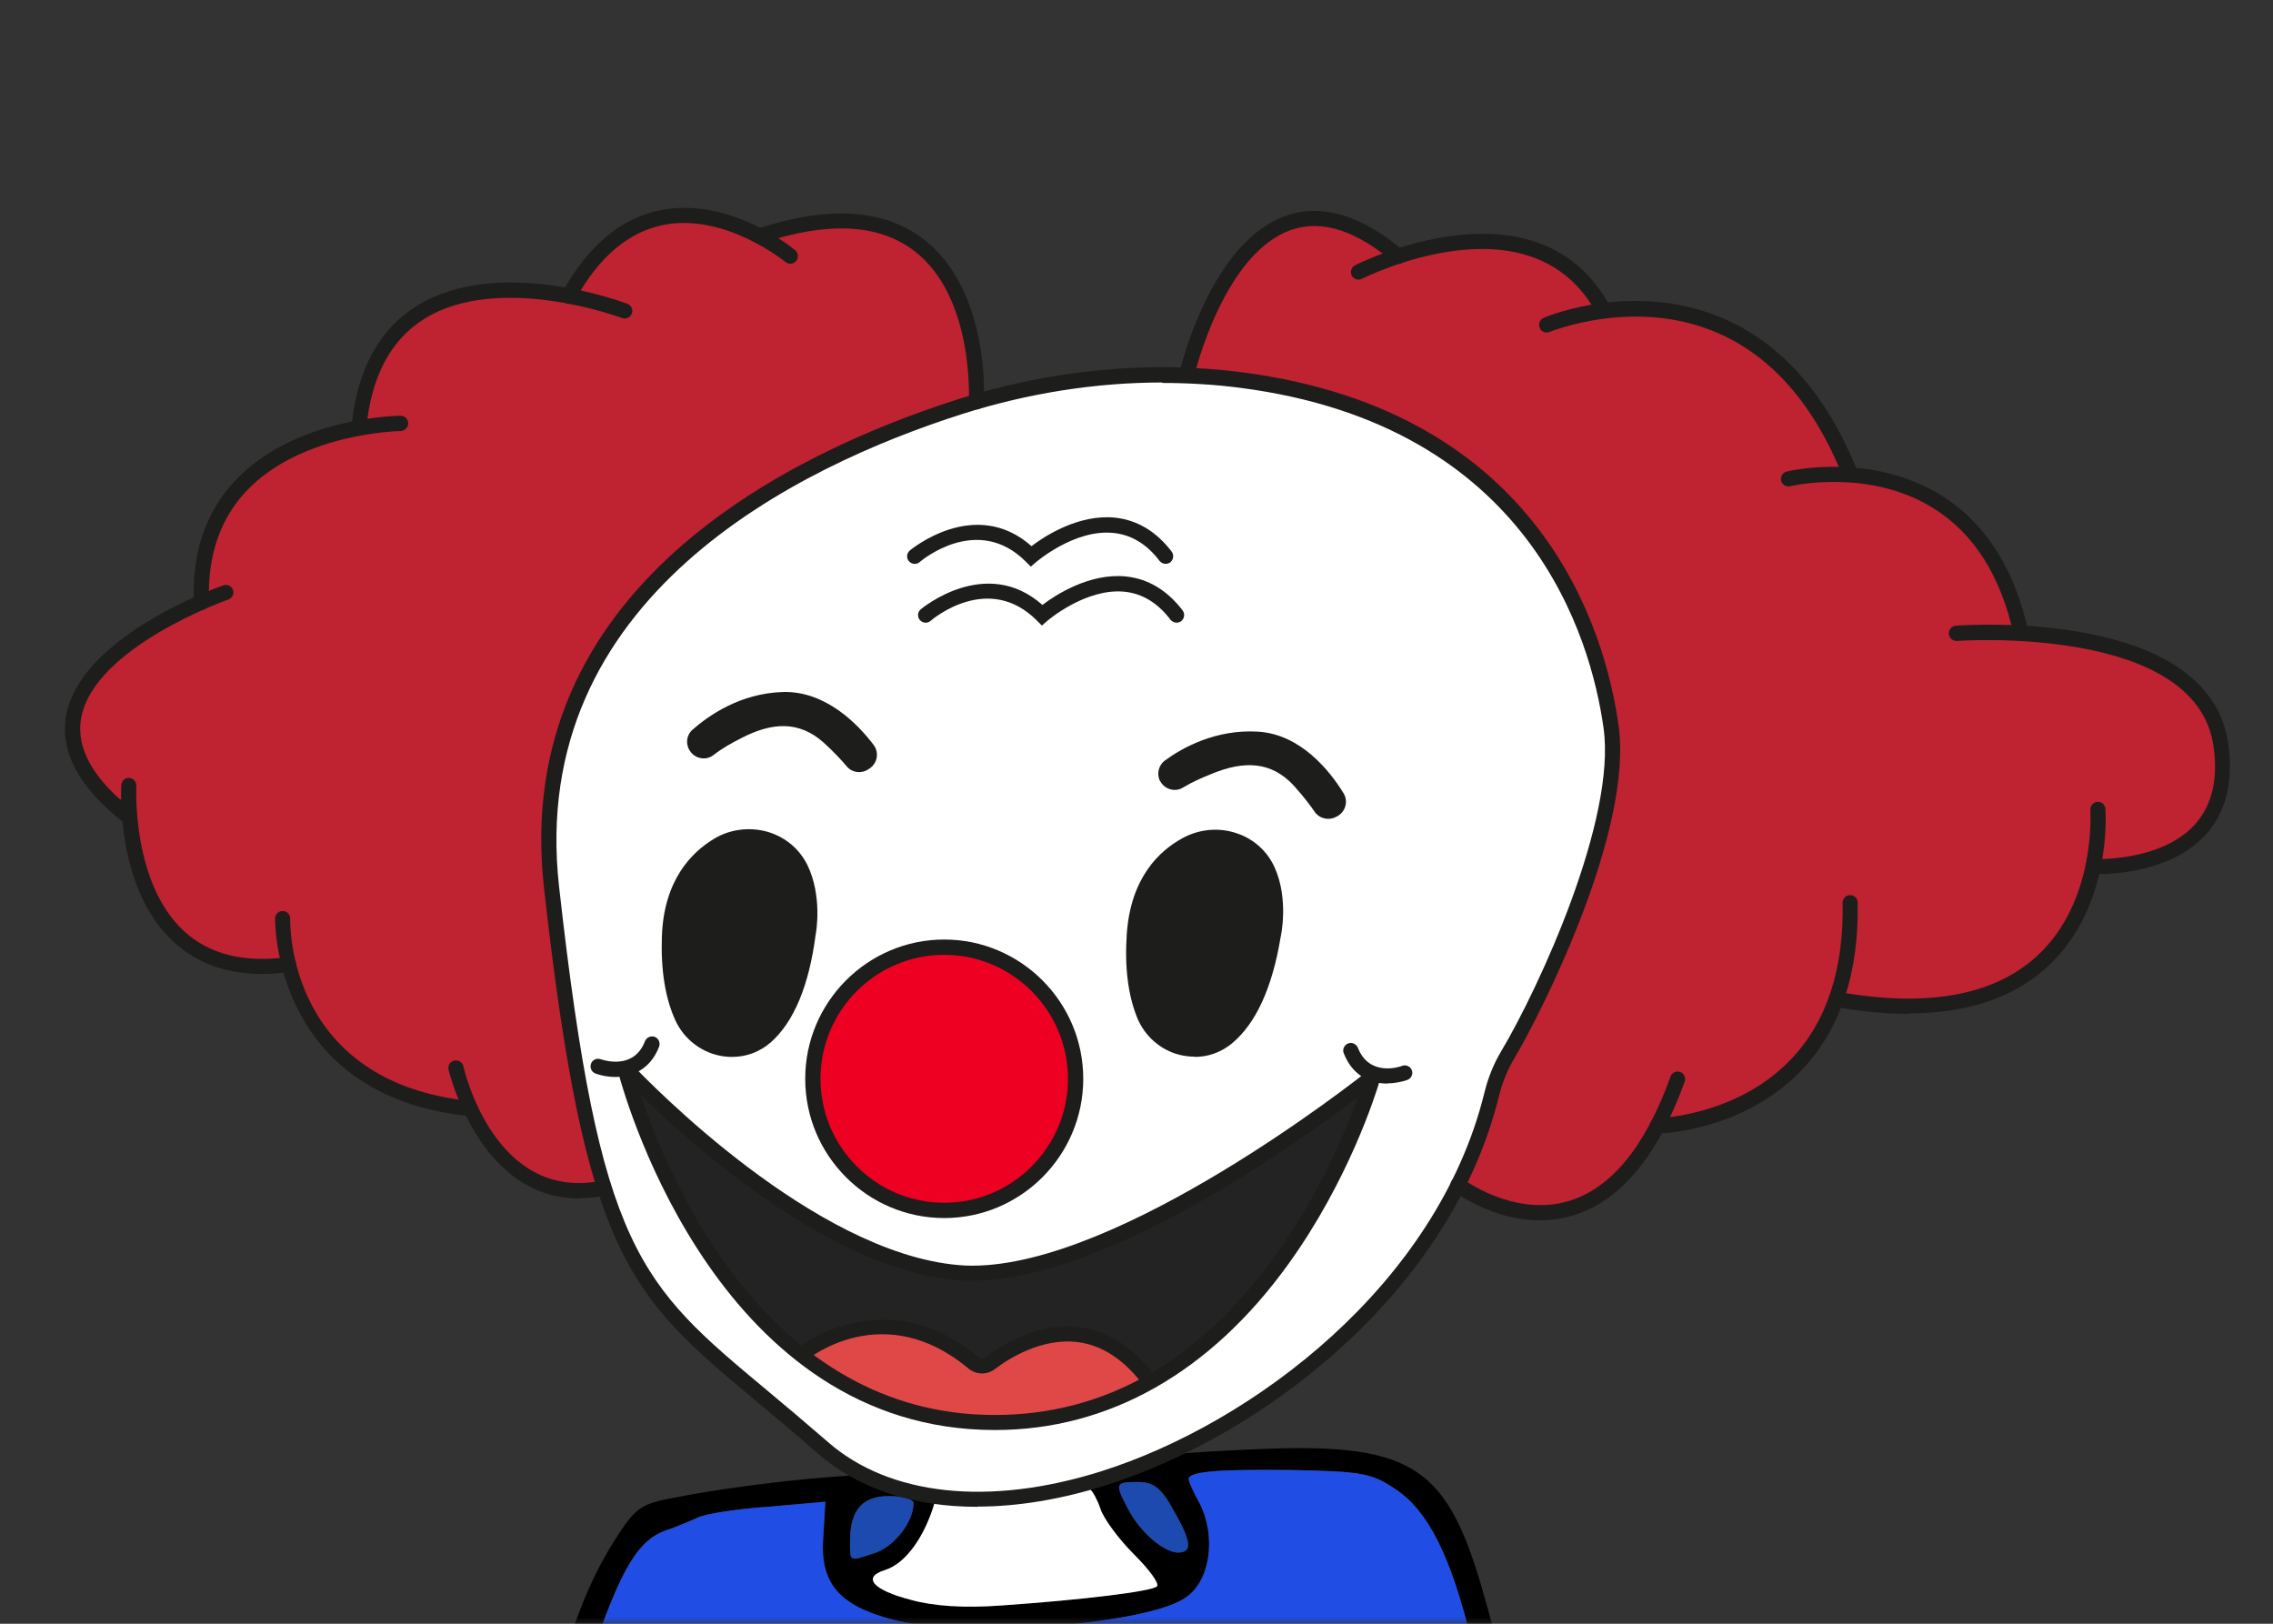 <svg width="100%" height="100%" viewBox="0 0 175 125" fill="none" xmlns="http://www.w3.org/2000/svg">
<rect x="0" y="0" width="175" height="125" fill="#333333" stroke="none"/>
<mask id="mask0_1980_435" style="mask-type:alpha" maskUnits="userSpaceOnUse" x="0" y="0" width="175" height="125">
<rect width="175" height="125" fill="#EE0000"/>
</mask>
<g mask="url(#mask0_1980_435)">
<path d="M70.007 111.916L70.333 113.545H67.238C63.925 113.545 56.648 114.359 51.978 115.283C49.316 115.771 48.936 116.043 47.307 118.595C45.189 121.962 43.886 125.384 40.953 135.539C37.641 146.835 36.12 154.981 36.12 161.389C36.12 162.692 35.74 165.733 35.306 168.123C34.545 172.141 34.219 173.771 33.133 178.495C32.807 180.016 32.97 180.287 34.871 181.482C36.772 182.677 37.369 182.786 43.451 182.623C47.959 182.514 50.294 182.242 51.109 181.699C52.249 180.939 52.358 180.993 52.684 182.514C53.064 184.252 54.964 186.098 57.843 187.51C72.234 194.407 80 196.579 87.983 195.873C93.359 195.33 96.672 194.298 100.962 191.692C102.971 190.497 105.795 189.085 107.207 188.651C108.565 188.162 110.194 187.456 110.791 187.021C111.389 186.641 112.638 186.315 113.615 186.315C115.896 186.315 119.535 184.632 121.761 182.514C124.314 180.124 128.169 173.445 127.518 172.576C127.192 172.25 126.649 170.349 126.323 168.394C125.671 165.027 124.911 162.04 123.282 156.175C122.847 154.655 121.761 150.419 120.838 146.672C119.915 142.925 118.557 138.146 117.851 136.028C117.091 133.91 116.222 130.814 115.896 129.239C115.57 127.61 114.701 124.298 113.995 121.908C111.226 112.622 108.402 110.992 96.129 111.59C92.273 111.753 88.254 112.079 87.331 112.241C85.756 112.513 85.539 112.459 85.539 111.427C85.539 110.303 84.506 109.98 83.847 110.423C83.55 110.622 83.329 110.976 83.312 111.481C83.204 113.273 83.421 114.305 83.91 114.631C84.127 114.794 84.507 115.5 84.724 116.152C84.942 116.858 86.082 118.432 87.277 119.627C88.472 120.822 89.286 121.908 89.069 122.125C88.689 122.505 83.421 123.157 77.121 123.592C74.243 123.809 71.854 123.646 70.116 123.157C67.183 122.397 66.369 121.419 68.107 120.876C71.444 119.839 73.433 112.638 71.897 110.423C75.41 110.146 82.795 110.534 83.847 110.423C83.985 110.408 84.014 110.395 83.91 110.383C82.743 110.252 70.851 110.286 70.496 110.286C69.844 110.286 69.736 110.667 70.007 111.916ZM107.424 114.631C109.977 116.314 111.715 119.844 113.289 126.307C113.941 128.968 115.353 134.236 116.494 137.983C117.634 141.73 118.883 146.129 119.263 147.758C119.589 149.387 120.621 153.297 121.49 156.338C122.359 159.434 123.662 164.593 124.368 167.743L125.617 173.553L123.662 176.975C122.141 179.581 120.892 180.939 118.449 182.568C114.321 185.338 112.964 185.338 112.475 182.623C111.552 177.572 110.954 173.119 110.52 167.851C109.868 160.466 108.999 153.786 108.565 152.211C108.239 151.071 108.348 151.016 109.76 151.342C110.628 151.559 111.497 151.939 111.66 152.211C112.149 152.971 112.746 151.179 112.366 150.202C111.986 149.278 111.063 149.116 111.063 149.93C111.063 150.202 110.466 150.473 109.705 150.473C108.673 150.473 108.293 150.093 108.022 148.953C107.859 148.138 107.479 146.617 107.207 145.586C105.306 137.874 104.6 130.76 105.632 130.108C106.338 129.674 106.338 128.208 105.578 128.208C105.252 128.208 104.383 128.696 103.623 129.294C102.863 129.891 101.777 130.38 101.233 130.38C100.636 130.38 100.202 130.76 100.202 131.194C100.202 131.737 100.745 132.009 101.831 132.009C103.351 132.009 103.46 132.172 103.46 134.018C103.46 136.082 104.166 139.938 106.175 149.387C107.37 154.926 108.076 159.977 108.891 168.937C109.162 172.087 109.542 175.78 109.76 177.192C110.085 179.419 109.977 179.799 109.216 179.799C108.728 179.799 107.37 180.287 106.284 180.83C105.035 181.428 103.677 181.754 102.754 181.591C101.668 181.374 101.288 181.536 101.288 182.188C101.288 182.677 101.451 183.003 101.722 182.948C101.939 182.948 102.537 183.057 103.026 183.274C103.623 183.546 104.818 183.166 106.338 182.297C109.325 180.505 110.303 180.505 110.737 182.297C111.226 184.089 111.009 184.252 107.261 185.827C105.632 186.478 103.786 187.456 103.188 187.945C100.908 189.845 96.346 192.289 93.359 193.158C88.58 194.516 79.022 194.027 73.32 192.072C66.858 189.845 56.702 185.066 55.453 183.654C53.227 181.156 52.738 162.475 54.584 148.301C55.182 143.685 55.67 138.363 55.67 136.516C55.67 134.67 55.942 132.987 56.214 132.824C56.539 132.606 57.625 132.987 58.657 133.638C59.743 134.29 60.938 134.67 61.427 134.507C62.459 134.127 61.916 133.095 60.612 133.095C60.123 133.095 59.092 132.552 58.386 131.9C57.68 131.194 56.811 130.651 56.485 130.651C56.214 130.651 55.344 130.434 54.639 130.163C53.009 129.565 51.652 130.706 53.118 131.52C54.313 132.226 54.313 133.91 53.172 143.793C52.466 149.604 52.086 151.559 51.489 151.559C51.109 151.559 50.511 150.908 50.185 150.147C49.588 148.464 49.316 148.627 48.611 150.962C48.23 152.374 48.285 152.645 48.773 152.157C49.154 151.885 50.023 151.777 50.728 151.939L51.978 152.265L51.652 165.896C51.489 173.39 51.38 179.581 51.326 179.581C51.163 180.179 47.47 180.83 44.266 180.939C38.075 181.048 37.423 180.939 36.174 179.907L35.034 178.984L36.337 172.739C37.043 169.318 37.912 163.29 38.292 159.434C39.053 150.31 39.596 147.106 41.659 140.155C46.764 122.56 48.339 118.867 51.217 117.835C52.032 117.564 53.172 117.075 53.77 116.803C54.367 116.532 56.811 116.152 59.2 115.989L63.545 115.608L63.382 118.324C63.11 121.854 64.577 123.592 68.704 124.678C74.297 126.144 88.526 125.058 91.35 122.94C93.196 121.636 93.631 118.269 92.382 115.771C91.893 114.902 91.513 114.034 91.513 113.871C91.513 113.273 93.739 113.11 99.387 113.165C104.763 113.273 105.578 113.382 107.424 114.631ZM90.318 116.206C91.73 118.65 91.838 119.519 90.698 119.519C89.612 119.519 87.766 117.944 86.842 116.152C85.81 114.197 85.865 114.088 87.603 114.088C88.797 114.088 89.395 114.522 90.318 116.206ZM70.333 115.717C70.333 117.129 68.921 118.975 67.455 119.519C65.337 120.225 65.445 120.279 65.445 118.65C65.445 116.26 66.369 115.174 68.432 115.174C69.464 115.174 70.333 115.391 70.333 115.717Z" fill="black"/>
<path d="M107.424 114.631C109.977 116.314 111.715 119.844 113.289 126.307C113.941 128.968 115.353 134.236 116.494 137.983C117.634 141.73 118.883 146.129 119.263 147.758C119.589 149.387 120.621 153.297 121.49 156.338C122.359 159.434 123.662 164.593 124.368 167.743L125.617 173.553L123.662 176.975C122.141 179.581 120.892 180.939 118.449 182.568C114.321 185.338 112.964 185.338 112.475 182.623C111.552 177.572 110.954 173.119 110.52 167.851C109.868 160.466 108.999 153.786 108.565 152.211C108.239 151.071 108.348 151.016 109.76 151.342C110.628 151.559 111.497 151.939 111.66 152.211C112.149 152.971 112.746 151.179 112.366 150.202C111.986 149.278 111.063 149.116 111.063 149.93C111.063 150.202 110.466 150.473 109.705 150.473C108.673 150.473 108.293 150.093 108.022 148.953C107.859 148.138 107.479 146.617 107.207 145.586C105.306 137.874 104.6 130.76 105.632 130.108C106.338 129.674 106.338 128.208 105.578 128.208C105.252 128.208 104.383 128.696 103.623 129.294C102.863 129.891 101.777 130.38 101.233 130.38C100.636 130.38 100.202 130.76 100.202 131.194C100.202 131.737 100.745 132.009 101.831 132.009C103.351 132.009 103.46 132.172 103.46 134.018C103.46 136.082 104.166 139.938 106.175 149.387C107.37 154.926 108.076 159.977 108.891 168.937C109.162 172.087 109.542 175.78 109.76 177.192C110.085 179.419 109.977 179.799 109.216 179.799C108.728 179.799 107.37 180.287 106.284 180.83C105.035 181.428 103.677 181.754 102.754 181.591C101.668 181.374 101.288 181.536 101.288 182.188C101.288 182.677 101.451 183.003 101.722 182.948C101.939 182.948 102.537 183.057 103.026 183.274C103.623 183.546 104.818 183.166 106.338 182.297C109.325 180.505 110.303 180.505 110.737 182.297C111.226 184.089 111.009 184.252 107.261 185.827C105.632 186.478 103.786 187.456 103.188 187.945C100.908 189.845 96.346 192.289 93.359 193.158C88.58 194.516 79.022 194.027 73.32 192.072C66.858 189.845 56.702 185.066 55.453 183.654C53.227 181.156 52.738 162.475 54.584 148.301C55.182 143.685 55.67 138.363 55.67 136.516C55.67 134.67 55.942 132.987 56.214 132.824C56.539 132.606 57.625 132.987 58.657 133.638C59.743 134.29 60.938 134.67 61.427 134.507C62.459 134.127 61.916 133.095 60.612 133.095C60.123 133.095 59.092 132.552 58.386 131.9C57.68 131.194 56.811 130.651 56.485 130.651C56.214 130.651 55.344 130.434 54.639 130.163C53.009 129.565 51.652 130.706 53.118 131.52C54.313 132.226 54.313 133.91 53.172 143.793C52.466 149.604 52.086 151.559 51.489 151.559C51.109 151.559 50.511 150.908 50.185 150.147C49.588 148.464 49.316 148.627 48.611 150.962C48.23 152.374 48.285 152.645 48.773 152.157C49.154 151.885 50.023 151.777 50.728 151.939L51.978 152.265L51.652 165.896C51.489 173.39 51.38 179.581 51.326 179.581C51.163 180.179 47.47 180.83 44.266 180.939C38.075 181.048 37.423 180.939 36.174 179.907L35.034 178.984L36.337 172.739C37.043 169.318 37.912 163.29 38.292 159.434C39.053 150.31 39.596 147.106 41.659 140.155C46.764 122.56 48.339 118.867 51.217 117.835C52.032 117.564 53.172 117.075 53.77 116.803C54.367 116.532 56.811 116.152 59.2 115.989L63.545 115.608L63.382 118.324C63.11 121.854 64.577 123.592 68.704 124.678C74.297 126.144 88.526 125.058 91.35 122.94C93.196 121.636 93.631 118.269 92.382 115.771C91.893 114.902 91.513 114.034 91.513 113.871C91.513 113.273 93.739 113.11 99.387 113.165C104.763 113.273 105.578 113.382 107.424 114.631Z" fill="#204EE4"/>
<path d="M70.333 115.717C70.333 117.129 68.921 118.975 67.455 119.519C65.337 120.225 65.445 120.279 65.445 118.65C65.445 116.26 66.369 115.174 68.432 115.174C69.464 115.174 70.333 115.391 70.333 115.717Z" fill="#1C4AAE"/>
<path d="M90.318 116.206C91.73 118.65 91.838 119.519 90.698 119.519C89.612 119.519 87.766 117.944 86.842 116.152C85.81 114.197 85.865 114.088 87.603 114.088C88.797 114.088 89.395 114.522 90.318 116.206Z" fill="#1C4AAE"/>
<path d="M83.847 110.423C83.55 110.622 83.329 110.976 83.312 111.481C83.204 113.273 83.421 114.305 83.91 114.631C84.127 114.794 84.507 115.5 84.724 116.152C84.942 116.858 86.082 118.432 87.277 119.627C88.472 120.822 89.286 121.908 89.069 122.125C88.689 122.505 83.421 123.157 77.121 123.592C74.243 123.809 71.854 123.646 70.116 123.157C67.183 122.397 66.369 121.419 68.107 120.876C71.444 119.839 73.433 112.638 71.897 110.423C75.41 110.146 82.795 110.534 83.847 110.423Z" fill="white"/>
<path d="M72.276 31.849L64.275 35.112L56.923 39.324L52.887 42.429L49.185 46.149L46.255 50.185L44.29 54.045L42.939 58.343L42.254 63.572L42.377 67.432L43.219 74.398L44.149 80.873L46.044 89.786L49.168 97.524L52.659 102.121L57.748 106.701L62.871 111.034L66.486 113.544L73.644 115.421L81.487 114.719L88.401 112.561L94.858 109.455L98.191 107.087L102.683 103.472L106.473 99.647L110.281 94.611L113.106 89.365L114.457 85.663L116.071 81.206L118.948 75.679L120.966 70.959L123.124 64.45L124.16 57.677L123.703 54.045L122.177 48.676L119.826 43.763L116.685 39.481L110.842 34.498L103.631 31.059L95.349 29.217L88.418 28.866L80.61 29.638L72.276 31.849Z" fill="white"/>
<path d="M112.246 91.207L114.545 85.365L115.983 81.346L119.3 74.872L122.3 67.222L123.879 60.888L124.16 55.87L122.809 50.483L119.826 43.763L117.756 40.78L113.597 36.516L106.438 32.147L98.613 29.743L91.384 28.778L93.419 23.286L96.472 18.584L99.157 17.005H102.806L106.754 18.988L107.667 19.724L111.404 18.584H114.527L118.58 19.391L121.458 21.251L123.388 23.778H126.072L131.319 24.655L135.021 26.497L137.688 28.849L140.829 33.095L142.443 36.516L148.11 38.043L151.444 40.447L154.427 44.973L155.304 47.535L155.603 48.746L163.586 49.956L167.271 51.799L170.464 55.448L171.113 59.151L170.131 62.853L167.639 65.222L162.796 66.695H161.13L159.147 71.696L156.252 74.819L150.619 77.469H144.531L141.355 76.925L138.828 81.838L134.512 84.768L128.564 86.593L127.406 87.014L124.528 90.856L121.914 92.629L117.966 93.19L114.738 92.558L112.246 91.207Z" fill="#BF2231"/>
<path d="M46.255 91.523H42.992L39.395 89.716L37.079 86.944L35.096 85.189L30.85 84.084L25.884 80.873L23.761 78.083L22.235 74.24L18.305 74.398L14.392 72.609L11.497 68.889L9.918 64.45V61.8L7.672 60.818L5.847 57.782L5.689 55.097L6.987 52.343L9.918 49.535L15.515 46.36L16.076 41.078L17.989 38.043L21.094 35.341L26.586 32.954L28.201 32.603L28.113 30.147L30.166 25.988L35.096 22.795L39.342 22.339L43.799 22.795L45.992 19.689L48.133 17.865L51.519 16.566L54.783 16.794L58.468 18.163L63.486 17.005L67.978 17.444L72.136 20.198L73.943 23.286L75.084 28.287L75.171 30.919L62.345 36.095L55.959 40.008L49.66 45.605L45.624 51.237L42.939 58.343L42.255 63.572L42.378 67.432L43.01 72.924L44.062 80.381L45.326 86.944L46.255 91.523Z" fill="#BF2231"/>
<path d="M72.697 93.172C78.289 93.172 82.821 88.64 82.821 83.048C82.821 77.457 78.289 72.924 72.697 72.924C67.106 72.924 62.573 77.457 62.573 83.048C62.573 88.64 67.106 93.172 72.697 93.172Z" fill="#ED0022"/>
<path d="M48.326 83.049L49.677 86.944L51.73 91.523L54.572 96.366L58.134 100.945L62.345 104.718L68.96 108.28L77.207 109.455L83.646 108.28L89.138 106.051L93.367 102.928L96.595 99.647L98.736 96.91L103.175 89.295L105.105 84.645L105.544 83.364L101.473 85.645L99.122 87.891L96.419 89.558L90.612 92.892L85.33 95.489L80.558 96.927L76.908 97.612L73.82 97.682L70.557 97.033L68.135 96.752L64.451 95.26L59.573 91.979L55.765 88.874L48.326 83.049Z" fill="#232323"/>
<path d="M61.679 104.262L64.047 102.911L68.89 102.121L72.382 103.191L74.944 104.876L76.207 104.946L78.383 103.612L83.208 102.56L85.664 103.647L87.577 105.192L88.401 106.157L85.085 107.999L77.523 109.49L73.382 109.052L68.96 108.28L64.082 105.946L61.679 104.262Z" fill="#E04848"/>
<path d="M75.259 116C70.329 116 66.065 114.614 62.941 111.877C61.257 110.403 59.713 109.104 58.344 107.964C48.431 99.7 45.08 96.91 41.886 68.38C39.289 45.307 60.731 34.902 73.732 30.744C80.944 28.445 88.541 27.726 95.718 28.673C118.791 31.709 123.616 48.693 124.616 55.852C125.757 64.046 118.563 78.171 116.58 81.487C116.054 82.364 115.668 83.329 115.404 84.382C111.667 99.594 97.086 110.578 85.12 114.351C81.646 115.439 78.329 115.982 75.259 115.982V116ZM89.489 29.445C84.365 29.445 79.137 30.27 74.101 31.866C61.433 35.902 40.553 46.009 43.044 68.257C46.185 96.313 49.185 98.805 59.099 107.069C60.468 108.21 62.029 109.525 63.731 110.999C68.469 115.158 76.154 115.982 84.786 113.263C96.455 109.578 110.649 98.892 114.281 84.136C114.562 82.978 115.001 81.89 115.58 80.925C118.457 76.1 124.458 63.116 123.458 56.045C122.493 49.149 117.843 32.779 95.56 29.866C93.559 29.603 91.524 29.48 89.471 29.48L89.489 29.445Z" fill="#1D1D1B"/>
<path d="M72.697 93.769C66.802 93.769 61.994 88.962 61.994 83.048C61.994 77.135 66.802 72.328 72.697 72.328C78.593 72.328 83.4 77.135 83.4 83.048C83.4 88.962 78.593 93.769 72.697 93.769ZM72.697 73.503C67.433 73.503 63.17 77.785 63.17 83.048C63.17 88.312 67.451 92.594 72.697 92.594C77.944 92.594 82.225 88.312 82.225 83.048C82.225 77.785 77.944 73.503 72.697 73.503Z" fill="#1D1D1B"/>
<path d="M76.592 110.087C55.624 110.087 48.343 85.347 47.588 82.522C47.518 82.241 47.641 81.961 47.887 81.82C48.132 81.68 48.448 81.733 48.641 81.926C50.045 83.399 62.643 96.401 73.75 97.384C74.101 97.419 74.469 97.436 74.855 97.436C86.313 97.436 104.473 83.101 105.262 82.487C105.473 82.312 105.771 82.312 105.999 82.452C106.227 82.61 106.315 82.891 106.245 83.136C105.877 84.382 103.789 90.927 99.192 97.314C93.173 105.665 85.365 110.087 76.61 110.087H76.592ZM49.325 84.312C51.519 90.856 59.116 108.929 76.575 108.929C85.067 108.929 92.349 104.788 98.209 96.629C101.613 91.909 103.631 87.014 104.526 84.487C99.7 88.137 85.014 98.594 74.802 98.594C74.399 98.594 73.995 98.594 73.609 98.542C63.959 97.7 53.361 88.242 49.325 84.294V84.312Z" fill="#1D1D1B"/>
<path d="M89.314 60.133C89.033 59.589 89.191 58.905 89.7 58.537C90.963 57.607 93.577 56.115 96.876 56.326C100.175 56.536 102.42 59.396 103.438 61.063C103.824 61.677 103.596 62.484 102.964 62.835L102.859 62.888C102.298 63.186 101.578 63.028 101.21 62.484C100.876 61.993 100.368 61.326 99.648 60.519C97.894 58.589 95.788 58.554 93.332 59.554C92.56 59.87 91.91 60.133 91.086 60.625C90.472 61.011 89.647 60.765 89.314 60.116V60.133Z" fill="#1D1D1B"/>
<path d="M53.098 57.782C52.765 57.256 52.852 56.571 53.326 56.168C54.502 55.133 56.941 53.378 60.257 53.273C63.573 53.167 66.082 55.782 67.258 57.343C67.697 57.922 67.556 58.747 66.96 59.151L66.854 59.221C66.31 59.589 65.591 59.484 65.187 58.993C64.801 58.537 64.24 57.922 63.433 57.185C61.503 55.449 59.415 55.606 57.046 56.835C56.309 57.221 55.695 57.536 54.923 58.133C54.344 58.572 53.502 58.414 53.116 57.8L53.098 57.782Z" fill="#1D1D1B"/>
<path d="M79.365 43.622L78.979 43.236C75.276 39.534 70.978 43.114 70.802 43.272C70.557 43.482 70.188 43.447 69.978 43.201C69.767 42.956 69.802 42.587 70.048 42.377C70.1 42.342 75.048 38.183 79.417 42.043C80.4 41.289 83.032 39.569 85.839 39.85C87.541 40.026 89.015 40.903 90.208 42.464C90.401 42.728 90.349 43.078 90.103 43.289C89.84 43.482 89.489 43.429 89.278 43.184C88.296 41.885 87.103 41.166 85.716 41.026C82.716 40.727 79.803 43.254 79.768 43.272L79.365 43.622Z" fill="#1D1D1B"/>
<path d="M80.207 48.149L79.821 47.763C76.101 44.044 71.82 47.64 71.644 47.798C71.398 48.009 71.03 47.974 70.819 47.728C70.609 47.483 70.644 47.114 70.89 46.904C70.942 46.868 75.89 42.71 80.259 46.57C81.242 45.816 83.874 44.096 86.681 44.377C88.383 44.552 89.857 45.43 91.05 46.991C91.243 47.254 91.19 47.605 90.945 47.816C90.682 48.009 90.331 47.956 90.12 47.711C89.138 46.412 87.944 45.693 86.576 45.552C83.593 45.254 80.645 47.781 80.628 47.798L80.224 48.149H80.207Z" fill="#1D1D1B"/>
<path d="M118.546 93.945C114.896 93.945 112.036 91.786 111.896 91.681C111.633 91.488 111.597 91.12 111.79 90.856C111.983 90.593 112.352 90.558 112.615 90.751C112.65 90.786 116.545 93.699 120.739 92.471C124.038 91.506 126.687 88.26 128.617 82.873C128.722 82.575 129.056 82.417 129.354 82.522C129.652 82.627 129.81 82.961 129.705 83.259C127.635 89.032 124.722 92.506 121.037 93.594C120.177 93.839 119.335 93.945 118.528 93.945H118.546Z" fill="#1D1D1B"/>
<path d="M127.582 87.26C127.266 87.26 127.003 86.996 127.003 86.68C127.003 86.365 127.249 86.101 127.582 86.084C127.635 86.084 133.688 85.926 137.846 81.592C140.619 78.715 141.97 74.644 141.864 69.503C141.864 69.187 142.11 68.906 142.444 68.906C142.759 68.906 143.023 69.152 143.023 69.485C143.128 74.942 141.671 79.293 138.671 82.417C134.162 87.102 127.863 87.26 127.6 87.26H127.582Z" fill="#1D1D1B"/>
<path d="M146.935 78.048C145.181 78.048 143.286 77.872 141.268 77.504C140.952 77.451 140.742 77.135 140.794 76.82C140.847 76.504 141.163 76.293 141.478 76.346C148.286 77.574 153.445 76.662 156.779 73.644C161.428 69.433 160.937 62.432 160.937 62.362C160.92 62.046 161.148 61.765 161.463 61.73C161.797 61.695 162.06 61.941 162.095 62.256C162.113 62.572 162.639 69.889 157.568 74.486C154.971 76.837 151.41 78.013 146.953 78.013L146.935 78.048Z" fill="#1D1D1B"/>
<path d="M161.516 67.292C161.288 67.292 161.147 67.292 161.112 67.292C160.796 67.292 160.551 66.994 160.568 66.678C160.568 66.362 160.866 66.099 161.182 66.134C161.235 66.134 166.376 66.362 168.99 63.467C170.306 62.011 170.798 59.958 170.412 57.396C169.043 48.062 150.865 49.325 150.672 49.342C150.356 49.36 150.076 49.132 150.04 48.798C150.023 48.483 150.251 48.202 150.584 48.167C151.374 48.114 170.025 46.816 171.552 57.221C171.973 60.151 171.394 62.502 169.832 64.239C167.271 67.064 162.867 67.292 161.516 67.292Z" fill="#1D1D1B"/>
<path d="M155.603 49.325C155.34 49.325 155.094 49.132 155.041 48.869C154.041 44.342 151.971 41.061 148.865 39.131C143.882 36.007 137.899 37.411 137.829 37.429C137.513 37.499 137.197 37.306 137.127 37.008C137.057 36.692 137.25 36.376 137.548 36.306C137.811 36.236 144.075 34.779 149.479 38.148C152.848 40.254 155.111 43.78 156.164 48.623C156.234 48.939 156.041 49.255 155.726 49.325C155.691 49.325 155.638 49.325 155.603 49.325Z" fill="#1D1D1B"/>
<path d="M142.443 37.095C142.215 37.095 141.987 36.955 141.899 36.727C139.653 31.094 136.337 27.34 132.056 25.55C125.722 22.9 119.353 25.55 119.3 25.55C119.002 25.673 118.668 25.55 118.545 25.234C118.423 24.936 118.545 24.602 118.861 24.462C119.142 24.339 125.722 21.619 132.512 24.445C137.092 26.357 140.636 30.34 143.005 36.27C143.128 36.569 142.987 36.902 142.689 37.025C142.619 37.06 142.549 37.06 142.478 37.06L142.443 37.095Z" fill="#1D1D1B"/>
<path d="M123.476 24.515C123.265 24.515 123.072 24.409 122.967 24.199C117.949 14.829 104.982 21.409 104.859 21.462C104.579 21.602 104.228 21.497 104.07 21.216C103.929 20.935 104.035 20.584 104.315 20.426C104.456 20.356 118.44 13.268 123.985 23.637C124.142 23.918 124.037 24.269 123.739 24.427C123.651 24.48 123.563 24.497 123.458 24.497L123.476 24.515Z" fill="#1D1D1B"/>
<path d="M91.384 29.375C91.384 29.375 91.297 29.375 91.244 29.375C90.928 29.305 90.735 28.989 90.805 28.673C90.911 28.252 93.244 18.514 99.122 16.566C101.842 15.671 104.842 16.584 108.036 19.286C108.281 19.496 108.316 19.865 108.106 20.11C107.895 20.356 107.527 20.391 107.281 20.181C104.421 17.759 101.807 16.9 99.491 17.672C94.209 19.409 91.963 28.849 91.946 28.936C91.876 29.199 91.648 29.392 91.384 29.392V29.375Z" fill="#1D1D1B"/>
<path d="M44.571 92.26C36.868 92.26 34.569 82.452 34.534 82.347C34.464 82.031 34.657 81.715 34.973 81.645C35.289 81.575 35.605 81.768 35.675 82.083C35.763 82.504 38.114 92.4 46.15 90.927C46.466 90.874 46.764 91.085 46.834 91.4C46.887 91.716 46.676 92.014 46.361 92.085C45.729 92.19 45.132 92.243 44.571 92.243V92.26Z" fill="#1D1D1B"/>
<path d="M36.219 85.926C36.219 85.926 36.184 85.926 36.167 85.926C20.954 84.382 21.182 70.836 21.182 70.696C21.182 70.38 21.463 70.117 21.779 70.135C22.095 70.135 22.358 70.415 22.34 70.731C22.34 71.24 22.165 83.329 36.272 84.768C36.588 84.803 36.833 85.084 36.798 85.4C36.763 85.698 36.518 85.926 36.219 85.926Z" fill="#1D1D1B"/>
<path d="M20.181 74.977C17.427 74.977 15.146 74.153 13.356 72.503C8.917 68.397 9.32 60.747 9.338 60.431C9.356 60.116 9.636 59.852 9.952 59.888C10.268 59.905 10.514 60.186 10.496 60.502C10.496 60.572 10.128 67.941 14.146 71.661C16.093 73.468 18.778 74.135 22.147 73.679C22.462 73.644 22.761 73.854 22.796 74.17C22.831 74.486 22.62 74.784 22.305 74.819C21.568 74.924 20.848 74.977 20.181 74.977Z" fill="#1D1D1B"/>
<path d="M9.9 63.467C9.777 63.467 9.654 63.432 9.549 63.344C6.128 60.677 4.636 57.94 5.075 55.185C6.092 48.991 16.743 45.219 17.199 45.061C17.497 44.956 17.831 45.114 17.936 45.412C18.041 45.71 17.883 46.044 17.585 46.149C17.48 46.184 7.128 49.851 6.233 55.361C5.864 57.659 7.215 60.028 10.268 62.397C10.514 62.59 10.567 62.958 10.374 63.221C10.251 63.362 10.093 63.449 9.917 63.449L9.9 63.467Z" fill="#1D1D1B"/>
<path d="M15.515 46.939C15.199 46.939 14.953 46.693 14.935 46.377C14.76 42.552 15.83 39.394 18.129 36.972C22.726 32.13 30.517 32.007 30.85 32.007C31.166 32.007 31.429 32.27 31.429 32.586C31.429 32.902 31.166 33.165 30.85 33.182C30.78 33.182 23.217 33.305 18.971 37.797C16.918 39.973 15.953 42.85 16.094 46.342C16.094 46.658 15.866 46.939 15.532 46.956C15.532 46.956 15.515 46.956 15.497 46.956L15.515 46.939Z" fill="#1D1D1B"/>
<path d="M27.639 33.533C27.639 33.533 27.604 33.533 27.586 33.533C27.27 33.498 27.025 33.218 27.06 32.902C27.463 28.533 29.148 25.392 32.061 23.567C38.307 19.654 47.905 23.234 48.308 23.392C48.607 23.515 48.764 23.848 48.642 24.146C48.519 24.444 48.185 24.602 47.887 24.48C47.8 24.444 38.412 20.953 32.657 24.55C30.078 26.164 28.569 29.006 28.201 32.989C28.165 33.288 27.92 33.516 27.622 33.516L27.639 33.533Z" fill="#1D1D1B"/>
<path d="M43.799 23.374C43.712 23.374 43.606 23.357 43.519 23.304C43.238 23.146 43.133 22.795 43.29 22.514C45.291 18.882 47.852 16.742 50.941 16.163C56.222 15.163 61.029 19.093 61.222 19.268C61.468 19.479 61.503 19.847 61.293 20.093C61.082 20.339 60.714 20.374 60.468 20.163C60.415 20.128 55.871 16.408 51.133 17.303C48.414 17.83 46.115 19.76 44.291 23.076C44.185 23.269 43.992 23.374 43.782 23.374H43.799Z" fill="#1D1D1B"/>
<path d="M75.172 31.498C75.172 31.498 75.154 31.498 75.136 31.498C74.821 31.48 74.575 31.2 74.593 30.884C74.593 30.796 75.014 22.865 70.399 19.321C67.679 17.233 63.731 17.023 58.643 18.724C58.345 18.83 58.011 18.654 57.906 18.356C57.801 18.058 57.976 17.724 58.275 17.619C63.749 15.812 68.065 16.075 71.101 18.409C76.207 22.339 75.768 30.621 75.751 30.972C75.733 31.288 75.47 31.516 75.172 31.516V31.498Z" fill="#1D1D1B"/>
<path d="M88.103 106.736C86.647 104.753 84.945 103.595 83.067 103.332C80.225 102.928 77.593 104.63 76.593 105.402C75.996 105.858 75.154 105.841 74.557 105.35C68.048 99.91 62.293 104.542 62.047 104.735L61.31 103.841C61.31 103.841 68.03 98.384 75.312 104.455C75.487 104.595 75.715 104.613 75.891 104.472C77.277 103.419 80.067 101.735 83.225 102.191C85.418 102.507 87.366 103.805 89.033 106.069L88.103 106.753V106.736Z" fill="#1D1D1B"/>
<path d="M106.842 83.417C105.597 83.417 104.175 82.908 103.456 81.083C103.333 80.785 103.491 80.452 103.789 80.329C104.088 80.206 104.421 80.364 104.544 80.662C105.421 82.891 107.72 82.154 107.965 82.048C108.264 81.943 108.597 82.101 108.702 82.399C108.808 82.698 108.65 83.031 108.351 83.136C107.948 83.276 107.404 83.399 106.825 83.399L106.842 83.417Z" fill="#1D1D1B"/>
<path d="M47.378 82.908C46.782 82.908 46.238 82.785 45.852 82.645C45.553 82.54 45.396 82.206 45.501 81.89C45.606 81.592 45.94 81.434 46.238 81.539C46.501 81.627 48.8 82.382 49.659 80.153C49.782 79.855 50.115 79.715 50.414 79.82C50.712 79.943 50.852 80.276 50.747 80.574C50.045 82.382 48.607 82.908 47.361 82.908H47.378Z" fill="#1D1D1B"/>
<path d="M61.626 66.836C60.485 64.485 57.52 63.748 55.274 65.081C53.59 66.081 51.66 68.117 51.537 72.152C51.449 75.03 51.923 76.995 52.519 78.311C53.66 80.803 56.888 81.627 58.959 79.82C60.328 78.609 61.661 76.276 62.222 71.837C62.222 71.837 62.714 69.082 61.608 66.853L61.626 66.836Z" fill="#1D1D1B"/>
<path d="M56.362 81.364C56.028 81.364 55.695 81.329 55.362 81.259C53.888 80.943 52.624 79.925 51.993 78.539C51.221 76.855 50.87 74.679 50.958 72.117C51.098 67.783 53.221 65.625 54.976 64.572C56.221 63.818 57.748 63.642 59.134 64.046C60.468 64.45 61.538 65.344 62.152 66.573C63.328 68.959 62.836 71.801 62.801 71.924C62.292 75.872 61.117 78.68 59.344 80.241C58.502 80.978 57.467 81.364 56.362 81.364ZM57.66 64.993C56.941 64.993 56.204 65.186 55.572 65.573C54.063 66.467 52.238 68.345 52.116 72.152C52.045 74.539 52.361 76.539 53.045 78.065C53.519 79.118 54.484 79.89 55.607 80.118C56.678 80.346 57.765 80.083 58.572 79.364C60.134 77.995 61.169 75.433 61.643 71.749C61.643 71.696 62.082 69.134 61.099 67.099C60.643 66.169 59.818 65.485 58.801 65.169C58.432 65.064 58.046 65.011 57.66 65.011V64.993Z" fill="#1D1D1B"/>
<path d="M97.596 67.011C96.543 64.625 93.595 63.765 91.314 65.011C89.595 65.959 87.594 67.906 87.314 71.924C87.121 74.784 87.524 76.767 88.068 78.118C89.121 80.645 92.314 81.592 94.437 79.855C95.859 78.697 97.262 76.416 97.999 71.994C97.999 71.994 98.596 69.257 97.578 66.994L97.596 67.011Z" fill="#1D1D1B"/>
<path d="M91.98 81.346C91.594 81.346 91.208 81.294 90.822 81.206C89.348 80.838 88.138 79.767 87.559 78.364C86.857 76.644 86.576 74.468 86.751 71.907C87.05 67.573 89.243 65.502 91.05 64.52C92.331 63.818 93.858 63.678 95.226 64.151C96.542 64.59 97.578 65.537 98.139 66.783C99.227 69.204 98.63 72.029 98.595 72.152C97.946 76.083 96.665 78.837 94.823 80.346C93.998 81.013 93.016 81.364 91.98 81.364V81.346ZM93.559 65.028C92.875 65.028 92.208 65.204 91.594 65.537C90.05 66.38 88.155 68.187 87.91 71.994C87.752 74.381 87.98 76.381 88.629 77.925C89.068 78.995 89.998 79.785 91.103 80.083C92.173 80.346 93.261 80.118 94.086 79.434C95.7 78.118 96.823 75.609 97.437 71.924C97.437 71.871 97.981 69.327 97.051 67.257C96.63 66.309 95.84 65.59 94.823 65.257C94.402 65.116 93.963 65.046 93.542 65.046L93.559 65.028Z" fill="#1D1D1B"/>
</g>
</svg>
